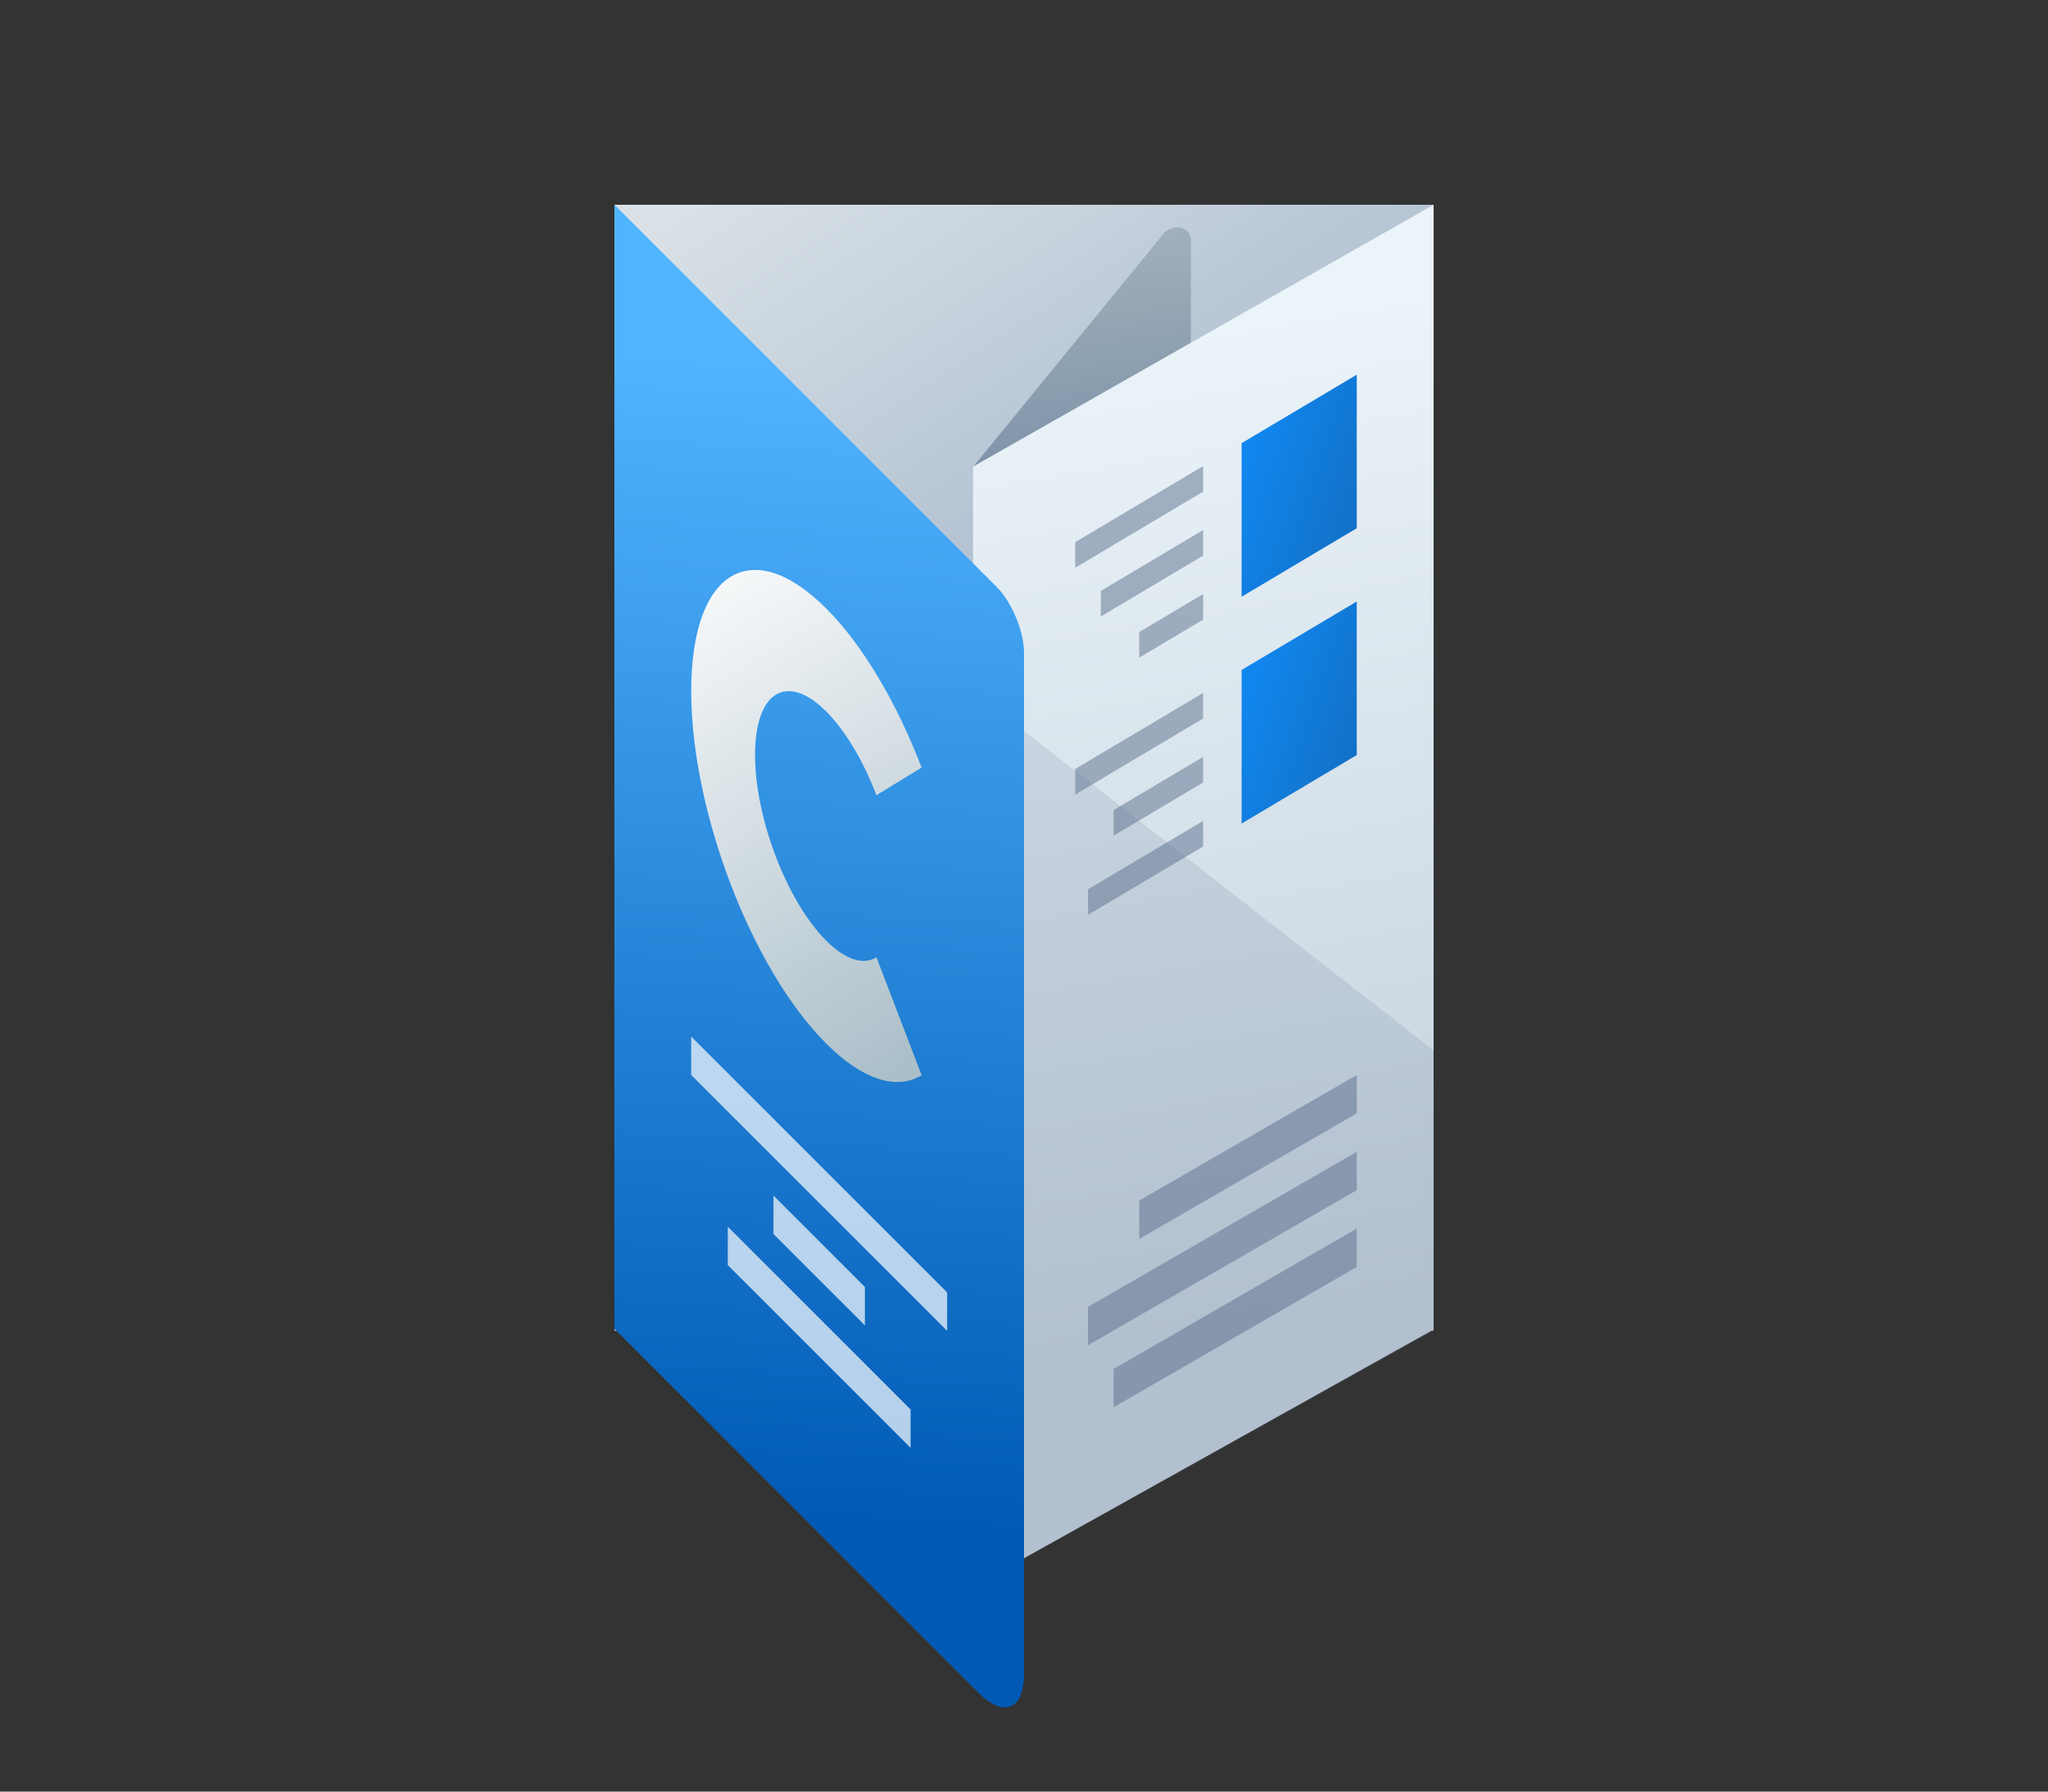 <svg width="160" height="140" viewBox="0 0 160 140" fill="none" xmlns="http://www.w3.org/2000/svg">
<rect x="0" y="0" width="160" height="140" fill="#333333" stroke="none"/>
<g id="Icon-Booklet-Snail-3folds">
<g id="cpid">
<path id="Union" fill-rule="evenodd" clip-rule="evenodd" d="M72.1 75V75.3H72V75.4H72.1V75.3H72.2V75.5H72V75.6H72.1V75.9H72V76H72.4V75.9H72.5V76H72.7V75.9H72.8V76H73V75.5H72.9V75.4H73V75.1H72.8V75H72.7V75.1H72.5V75H72.4V75.1H72.2V75H72.1ZM72.9 75.9H72.8V75.7H72.9V75.9ZM72.7 75.9H72.6V75.8H72.7V75.9ZM72.9 75.3V75.2H72.8V75.3H72.9ZM72.6 75.4V75.5H72.5V75.6H72.4V75.4H72.6Z" fill="#1E1E1E"/>
</g>
<g id="Group 849">
<rect id="Rectangle 864" x="48" y="16" width="64" height="88" fill="url(#paint0_linear_5268_14251)"/>
<path id="Rectangle 865" d="M93.04 18.857C93.04 17.609 91.663 17.479 90.954 18.204L76 36.505V121L93.04 101.922V18.857Z" fill="url(#paint1_linear_5268_14251)"/>
<path id="Rectangle 866" d="M76 36.475L112 16V103.894L76 124V36.475Z" fill="url(#paint2_linear_5268_14251)"/>
<g id="Group 837" opacity="0.5">
<g id="Group 647">
<rect id="Rectangle 506" width="24.249" height="3" transform="matrix(0.866 -0.5 0 1 85 102.124)" fill="#5A6E8C"/>
</g>
<g id="Group 835">
<rect id="Rectangle 506_2" width="21.939" height="3" transform="matrix(0.866 -0.5 0 1 87 106.97)" fill="#5A6E8C"/>
</g>
<g id="Group 836">
<rect id="Rectangle 506_3" width="19.63" height="3" transform="matrix(0.866 -0.5 0 1 89 93.815)" fill="#5A6E8C"/>
</g>
</g>
<path id="Rectangle 868" opacity="0.15" d="M76 54L112 82.079V104.032L76 124V54Z" fill="#5A6E8C"/>
<g id="Group 833">
<rect id="Rectangle 738" width="10.472" height="12" transform="matrix(0.859 -0.511 0 1 97 34.63)" fill="url(#paint3_linear_5268_14251)"/>
<g id="Group 822" opacity="0.5">
<rect id="Rectangle 280" width="11.636" height="2" transform="matrix(0.859 -0.511 0 1 84 42.365)" fill="#5A6E8C"/>
<rect id="Rectangle 506_4" width="9.308" height="2" transform="matrix(0.859 -0.511 0 1 86 46.174)" fill="#5A6E8C"/>
<rect id="Rectangle 507" width="5.818" height="2" transform="matrix(0.859 -0.511 0 1 89 49.39)" fill="#5A6E8C"/>
</g>
</g>
<g id="Group 834">
<rect id="Rectangle 869" width="10.472" height="12" transform="matrix(0.859 -0.511 0 1 97 52.354)" fill="url(#paint4_linear_5268_14251)"/>
<g id="Group 832" opacity="0.5">
<rect id="Rectangle 280_2" width="11.636" height="2" transform="matrix(0.859 -0.511 0 1 84 60.09)" fill="#5A6E8C"/>
<rect id="Rectangle 506_5" width="8.145" height="2" transform="matrix(0.859 -0.511 0 1 87 63.304)" fill="#5A6E8C"/>
<rect id="Rectangle 507_2" width="10.472" height="2" transform="matrix(0.859 -0.511 0 1 85 69.494)" fill="#5A6E8C"/>
</g>
</g>
<path id="Rectangle 867" d="M48 16L77.879 45.879C79.05 47.05 80 49.343 80 51V130.833C80 133.594 78.417 134.25 76.465 132.297L48 103.833V16Z" fill="url(#paint5_linear_5268_14251)"/>
<path id="Vector" fill-rule="evenodd" clip-rule="evenodd" d="M68.472 74.804L72 84.021C70.025 85.237 67.341 84.341 64.546 81.546C58.72 75.72 54 63.389 54 54.003C54 44.611 58.72 41.72 64.546 47.546C67.341 50.341 70.025 54.818 72 59.979L68.472 62.139C67.468 59.516 66.077 57.124 64.546 55.593C61.476 52.523 58.988 54.041 58.988 58.99C58.988 63.934 61.476 70.434 64.546 73.504C66.077 75.036 67.468 75.424 68.472 74.804Z" fill="url(#paint6_linear_5268_14251)"/>
<g id="Group 831" opacity="0.7">
<g id="Group 647_2">
<rect id="Rectangle 506_6" width="28.284" height="3" transform="matrix(0.707 0.707 0 1 54 81)" fill="white"/>
</g>
<g id="Group 765">
<rect id="Rectangle 506_7" width="10.102" height="3" transform="matrix(0.707 0.707 0 1 60.428 93.429)" fill="white"/>
</g>
<g id="Group 766">
<rect id="Rectangle 506_8" width="20.202" height="3" transform="matrix(0.707 0.707 0 1 56.858 95.858)" fill="white"/>
</g>
</g>
</g>
</g>
<defs>
<linearGradient id="paint0_linear_5268_14251" x1="88.533" y1="57.5" x2="59.247" y2="12.725" gradientUnits="userSpaceOnUse">
<stop stop-color="#9FB2C9"/>
<stop offset="1" stop-color="#D9E1E6"/>
</linearGradient>
<linearGradient id="paint1_linear_5268_14251" x1="96.548" y1="39.504" x2="93.056" y2="15.003" gradientUnits="userSpaceOnUse">
<stop stop-color="#758BA5"/>
<stop offset="1" stop-color="#A6B5BD"/>
</linearGradient>
<linearGradient id="paint2_linear_5268_14251" x1="106.25" y1="101.532" x2="92.883" y2="25.788" gradientUnits="userSpaceOnUse">
<stop stop-color="#C3CFDB"/>
<stop offset="1" stop-color="#EBF4F9"/>
</linearGradient>
<linearGradient id="paint3_linear_5268_14251" x1="15.185" y1="17.222" x2="-4.918" y2="7.235" gradientUnits="userSpaceOnUse">
<stop stop-color="#1366B3"/>
<stop offset="1" stop-color="#108AF5"/>
</linearGradient>
<linearGradient id="paint4_linear_5268_14251" x1="15.185" y1="17.222" x2="-4.918" y2="7.235" gradientUnits="userSpaceOnUse">
<stop stop-color="#1366B3"/>
<stop offset="1" stop-color="#108AF5"/>
</linearGradient>
<linearGradient id="paint5_linear_5268_14251" x1="60.5" y1="28.5" x2="55" y2="119.5" gradientUnits="userSpaceOnUse">
<stop stop-color="#50B4FF"/>
<stop offset="0.988" stop-color="#005AB4"/>
</linearGradient>
<linearGradient id="paint6_linear_5268_14251" x1="54" y1="41" x2="77.452" y2="80.075" gradientUnits="userSpaceOnUse">
<stop stop-color="white"/>
<stop offset="1" stop-color="#AABEC8"/>
</linearGradient>
</defs>
</svg>
